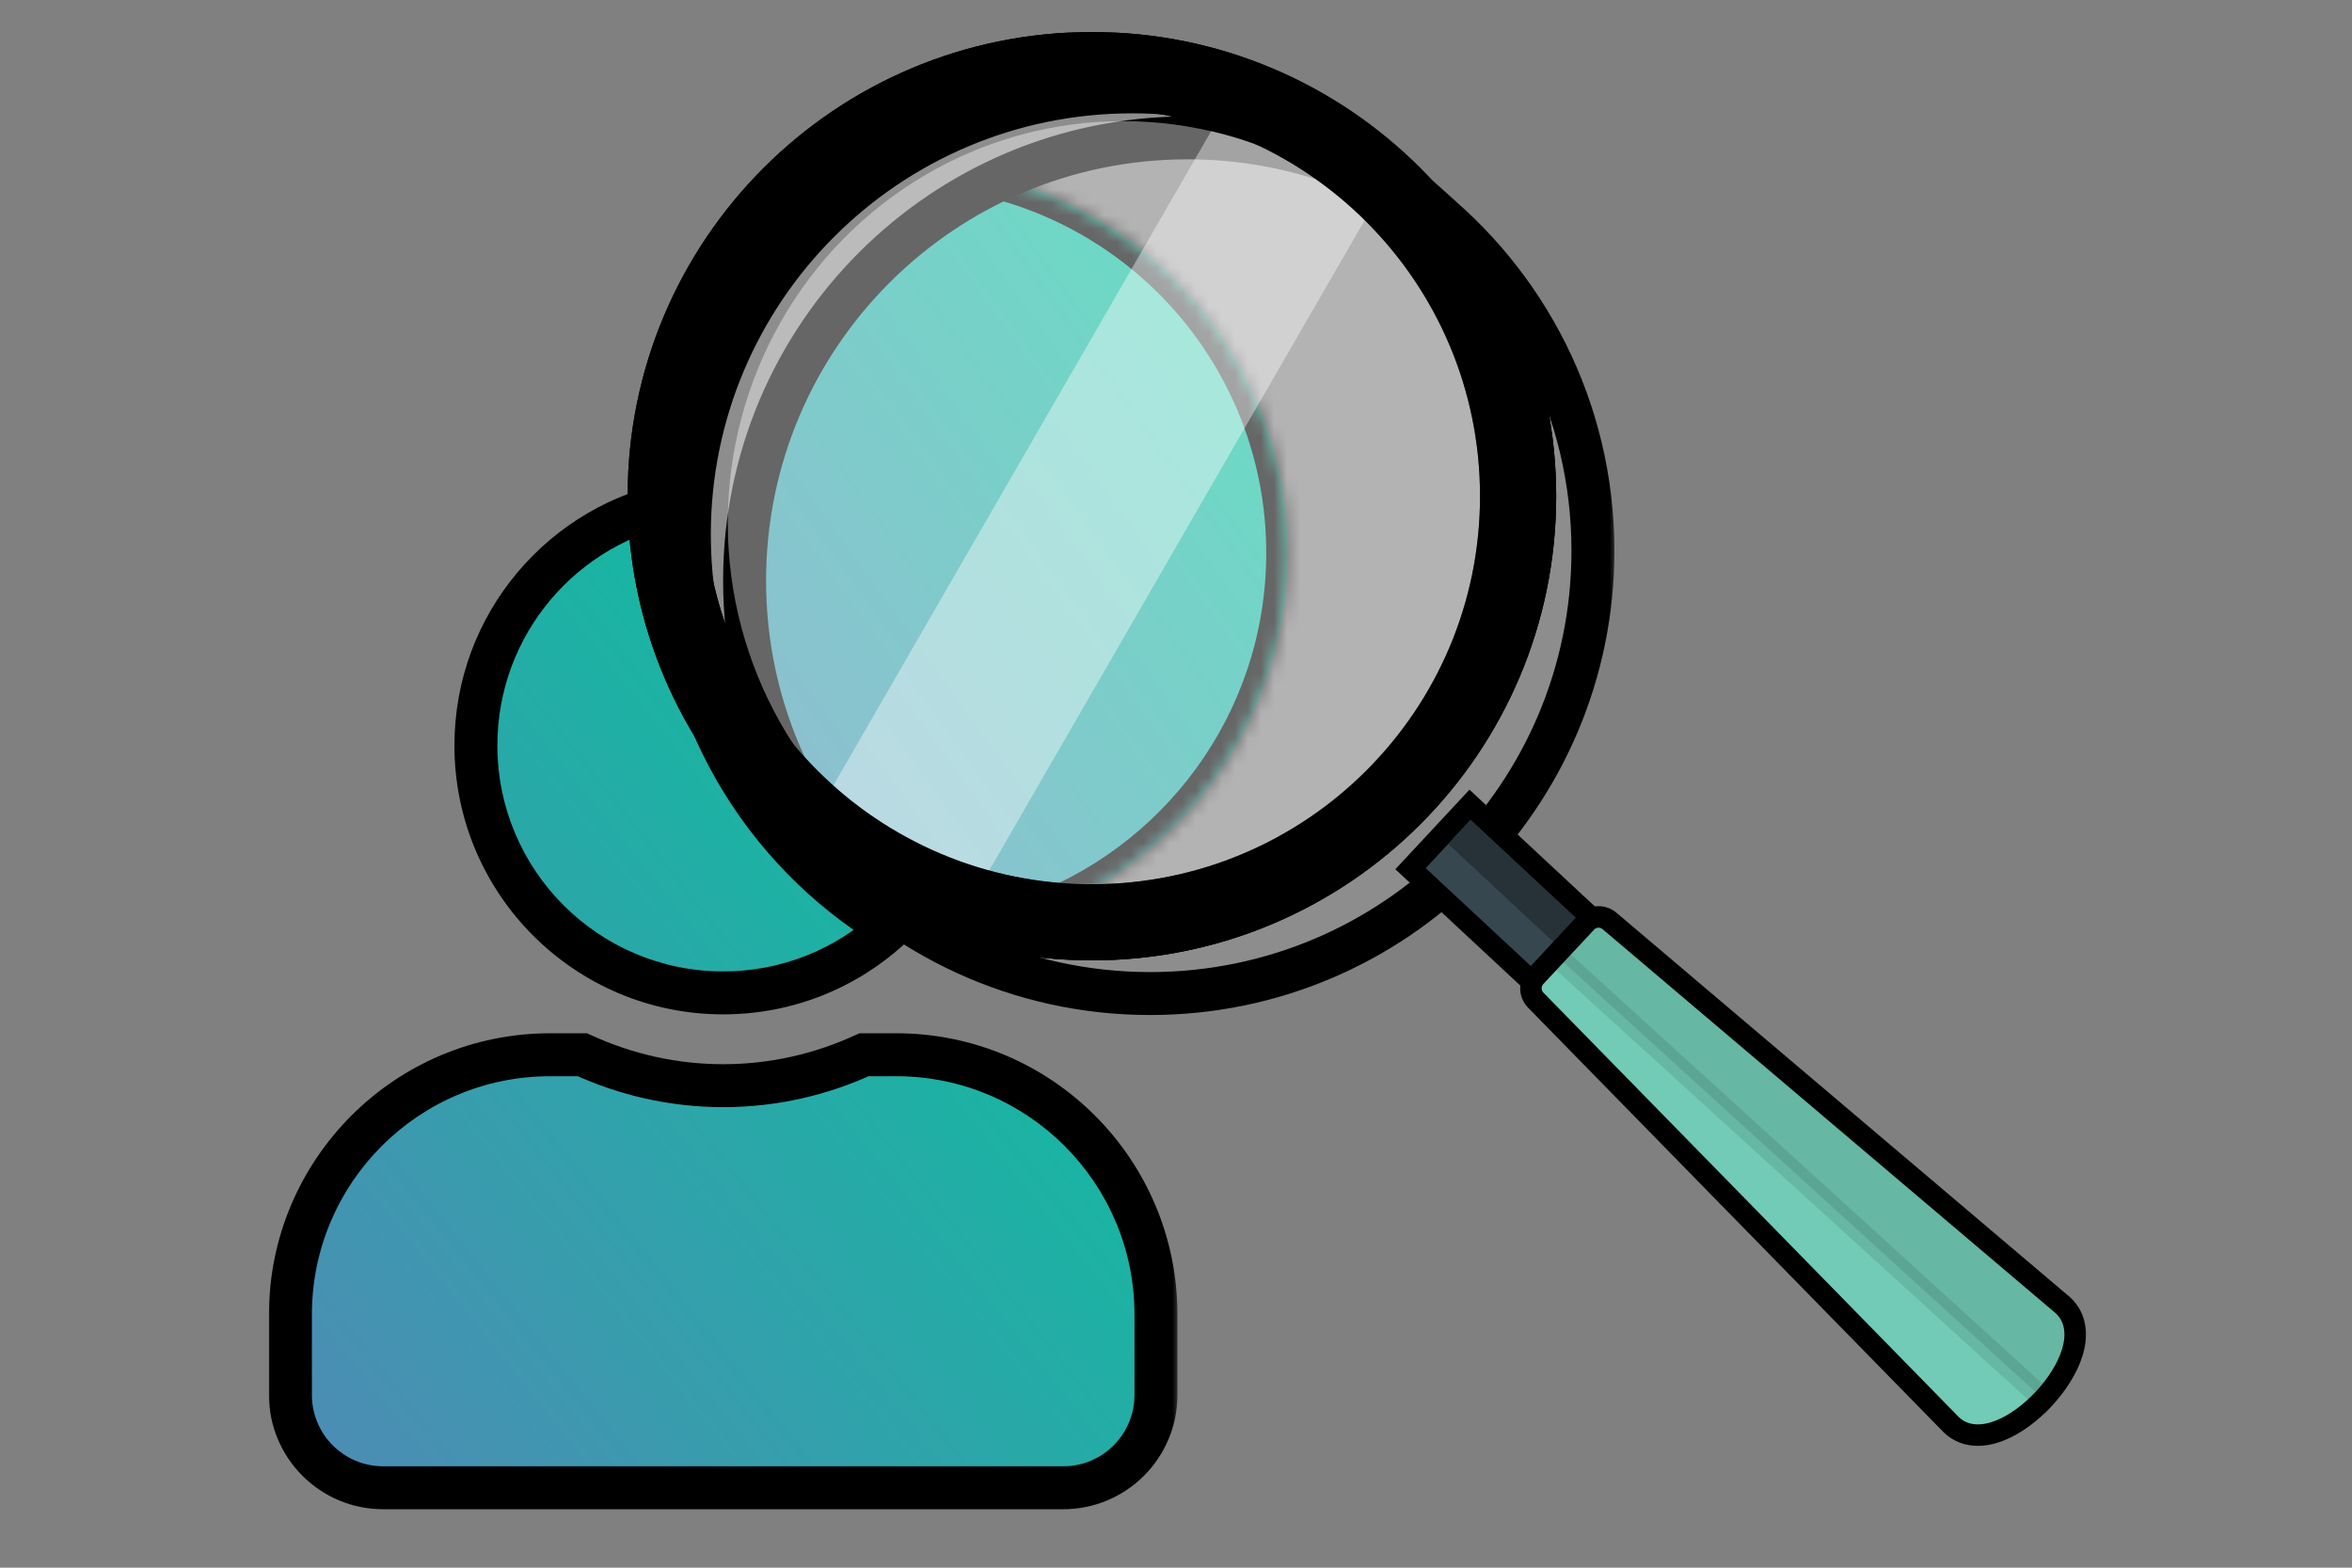 <svg width="180" height="120" viewBox="0 0 180 120" fill="none" xmlns="http://www.w3.org/2000/svg">
    <rect x="0" y="0" width="180" height="120" fill="#808080" stroke="none"/>
    <defs>
        <linearGradient id="paint0_linear_1434_69800" x1="100.508" y1="12.633" x2="39.713" y2="56.594"
            gradientUnits="userSpaceOnUse">
            <stop offset="0.067" stop-color="#00C89A" />
            <stop offset="1" stop-color="#5288B6" />
        </linearGradient>
        <linearGradient id="paint1_linear_1434_69800" x1="91.282" y1="38.422" x2="9.833" y2="103.286"
            gradientUnits="userSpaceOnUse">
            <stop offset="0.067" stop-color="#00C89A" />
            <stop offset="1" stop-color="#5288B6" />
        </linearGradient>
    </defs>
    <mask id="path-1-inside-1_1434_69800" fill="white">
        <path fill-rule="evenodd" clip-rule="evenodd"
            d="M68.957 12.633C85.309 12.685 98.549 25.957 98.549 42.322C98.549 55.376 90.124 66.463 78.414 70.44C63.75 68.314 52.476 55.5 52.476 40.011C52.476 28.073 59.173 17.725 68.957 12.633Z" />
    </mask>
    <path fill-rule="evenodd" clip-rule="evenodd"
        d="M68.957 12.633C85.309 12.685 98.549 25.957 98.549 42.322C98.549 55.376 90.124 66.463 78.414 70.44C63.75 68.314 52.476 55.5 52.476 40.011C52.476 28.073 59.173 17.725 68.957 12.633Z"
        fill="url(#paint0_linear_1434_69800)" />
    <path
        d="M68.957 12.633L68.962 10.99L68.557 10.989L68.198 11.176L68.957 12.633ZM78.414 70.44L78.178 72.066L78.569 72.123L78.942 71.996L78.414 70.44ZM68.951 14.277C84.399 14.326 96.906 26.863 96.906 42.322H100.192C100.192 25.052 86.219 11.045 68.962 10.99L68.951 14.277ZM96.906 42.322C96.906 54.651 88.949 65.126 77.885 68.884L78.942 71.996C91.298 67.799 100.192 56.101 100.192 42.322H96.906ZM78.65 68.814C64.802 66.806 54.119 54.692 54.119 40.011H50.833C50.833 56.308 62.698 69.821 78.178 72.066L78.65 68.814ZM54.119 40.011C54.119 28.7 60.462 18.906 69.715 14.091L68.198 11.176C57.883 16.544 50.833 27.447 50.833 40.011H54.119Z"
        fill="black" mask="url(#path-1-inside-1_1434_69800)" />
    <mask id="path-3-outside-2_1434_69800" maskUnits="userSpaceOnUse" x="60.699" y="13.434" width="63" height="65"
        fill="black">
        <rect fill="white" x="60.699" y="13.434" width="63" height="65" />
        <path fill-rule="evenodd" clip-rule="evenodd"
            d="M83.537 71.85C102.254 71.85 117.427 56.677 117.427 37.961C117.427 29.313 114.188 21.422 108.856 15.434C116.801 21.636 121.908 31.302 121.908 42.162C121.908 60.879 106.735 76.052 88.019 76.052C77.95 76.052 68.906 71.66 62.699 64.689C68.447 69.176 75.68 71.85 83.537 71.85Z" />
    </mask>
    <path fill-rule="evenodd" clip-rule="evenodd"
        d="M83.537 71.85C102.254 71.85 117.427 56.677 117.427 37.961C117.427 29.313 114.188 21.422 108.856 15.434C116.801 21.636 121.908 31.302 121.908 42.162C121.908 60.879 106.735 76.052 88.019 76.052C77.95 76.052 68.906 71.66 62.699 64.689C68.447 69.176 75.68 71.85 83.537 71.85Z"
        fill="#8D8D8D" />
    <path
        d="M108.856 15.434L109.868 14.139L107.629 16.526L108.856 15.434ZM62.699 64.689L63.71 63.394L61.472 65.781L62.699 64.689ZM115.784 37.961C115.784 55.77 101.346 70.207 83.537 70.207V73.493C103.161 73.493 119.07 57.585 119.07 37.961H115.784ZM107.629 16.526C112.703 22.225 115.784 29.731 115.784 37.961H119.07C119.07 28.895 115.672 20.618 110.084 14.341L107.629 16.526ZM107.845 16.729C115.408 22.633 120.265 31.83 120.265 42.162H123.551C123.551 30.775 118.193 20.639 109.868 14.139L107.845 16.729ZM120.265 42.162C120.265 59.971 105.828 74.408 88.019 74.408V77.695C107.643 77.695 123.551 61.786 123.551 42.162H120.265ZM88.019 74.408C78.438 74.408 69.835 70.233 63.926 63.596L61.472 65.781C67.978 73.088 77.461 77.695 88.019 77.695V74.408ZM83.537 70.207C76.059 70.207 69.18 67.664 63.71 63.394L61.688 65.984C67.715 70.689 75.301 73.493 83.537 73.493V70.207Z"
        fill="black" mask="url(#path-3-outside-2_1434_69800)" />
    <mask id="path-5-outside-3_1434_69800" maskUnits="userSpaceOnUse" x="50.756" y="5.032" width="61" height="65"
        fill="black">
        <rect fill="white" x="50.756" y="5.032" width="61" height="65" />
        <path fill-rule="evenodd" clip-rule="evenodd"
            d="M67.159 68.652C60.88 62.501 56.985 53.926 56.985 44.442C56.985 25.726 72.157 10.553 90.874 10.553C98.127 10.553 104.849 12.831 110.361 16.712C104.248 10.724 95.878 7.032 86.645 7.032C67.929 7.032 52.756 22.205 52.756 40.921C52.756 52.385 58.447 62.519 67.159 68.652Z" />
    </mask>
    <path fill-rule="evenodd" clip-rule="evenodd"
        d="M67.159 68.652C60.88 62.501 56.985 53.926 56.985 44.442C56.985 25.726 72.157 10.553 90.874 10.553C98.127 10.553 104.849 12.831 110.361 16.712C104.248 10.724 95.878 7.032 86.645 7.032C67.929 7.032 52.756 22.205 52.756 40.921C52.756 52.385 58.447 62.519 67.159 68.652Z"
        fill="#8D8D8D" />
    <path
        d="M67.159 68.652L66.213 69.996L68.309 67.478L67.159 68.652ZM110.361 16.712L109.415 18.055L111.51 15.538L110.361 16.712ZM68.309 67.478C62.333 61.623 58.628 53.467 58.628 44.442H55.341C55.341 54.386 59.428 63.378 66.009 69.826L68.309 67.478ZM58.628 44.442C58.628 26.633 73.065 12.196 90.874 12.196V8.91C71.25 8.91 55.341 24.818 55.341 44.442H58.628ZM90.874 12.196C97.778 12.196 104.171 14.364 109.415 18.055L111.306 15.368C105.527 11.299 98.477 8.91 90.874 8.91V12.196ZM86.645 8.675C95.431 8.675 103.393 12.186 109.211 17.886L111.51 15.538C105.104 9.261 96.325 5.389 86.645 5.389V8.675ZM54.399 40.921C54.399 23.112 68.836 8.675 86.645 8.675V5.389C67.021 5.389 51.113 21.297 51.113 40.921H54.399ZM68.105 67.308C59.812 61.47 54.399 51.828 54.399 40.921H51.113C51.113 52.942 57.083 63.568 66.213 69.996L68.105 67.308Z"
        fill="black" mask="url(#path-5-outside-3_1434_69800)" />
    <mask id="path-7-outside-4_1434_69800" maskUnits="userSpaceOnUse" x="20.227" y="35.422" width="70" height="81"
        fill="black">
        <rect fill="white" x="20.227" y="35.422" width="70" height="81" />
        <path fill-rule="evenodd" clip-rule="evenodd"
            d="M51.967 38.422C43.127 40.016 36.421 47.754 36.421 57.061C36.421 67.523 44.893 76.001 55.347 76.001C60.269 76.001 64.751 74.122 68.117 71.04C58.321 65.1 51.776 54.335 51.776 42.042C51.776 40.819 51.84 39.611 51.967 38.422ZM66.125 80.737H68.594C79.565 80.737 88.466 89.644 88.466 100.624V106.78C88.466 110.701 85.287 113.882 81.369 113.882H29.324C25.406 113.882 22.227 110.701 22.227 106.78V100.624C22.227 89.644 31.128 80.737 42.099 80.737H44.568C47.865 82.246 51.502 83.104 55.347 83.104C59.191 83.104 62.843 82.246 66.125 80.737Z" />
    </mask>
    <path fill-rule="evenodd" clip-rule="evenodd"
        d="M51.967 38.422C43.127 40.016 36.421 47.754 36.421 57.061C36.421 67.523 44.893 76.001 55.347 76.001C60.269 76.001 64.751 74.122 68.117 71.04C58.321 65.1 51.776 54.335 51.776 42.042C51.776 40.819 51.84 39.611 51.967 38.422ZM66.125 80.737H68.594C79.565 80.737 88.466 89.644 88.466 100.624V106.78C88.466 110.701 85.287 113.882 81.369 113.882H29.324C25.406 113.882 22.227 110.701 22.227 106.78V100.624C22.227 89.644 31.128 80.737 42.099 80.737H44.568C47.865 82.246 51.502 83.104 55.347 83.104C59.191 83.104 62.843 82.246 66.125 80.737Z"
        fill="url(#paint1_linear_1434_69800)" />
    <path
        d="M51.967 38.422L53.601 38.595L53.832 36.416L51.675 36.805L51.967 38.422ZM68.117 71.04L69.227 72.252L70.844 70.772L68.969 69.635L68.117 71.04ZM66.125 80.737V79.093H65.766L65.439 79.244L66.125 80.737ZM44.568 80.737L45.252 79.243L44.926 79.093H44.568V80.737ZM51.675 36.805C42.065 38.538 34.778 46.946 34.778 57.061H38.065C38.065 48.562 44.188 41.495 52.258 40.039L51.675 36.805ZM34.778 57.061C34.778 68.429 43.985 77.645 55.347 77.645V74.358C45.802 74.358 38.065 66.616 38.065 57.061H34.778ZM55.347 77.645C60.695 77.645 65.57 75.6 69.227 72.252L67.008 69.828C63.933 72.643 59.842 74.358 55.347 74.358V77.645ZM68.969 69.635C59.644 63.98 53.419 53.737 53.419 42.042H50.133C50.133 54.933 56.999 66.219 67.265 72.445L68.969 69.635ZM53.419 42.042C53.419 40.877 53.48 39.727 53.601 38.595L50.333 38.248C50.2 39.495 50.133 40.761 50.133 42.042H53.419ZM68.594 79.093H66.125V82.38H68.594V79.093ZM90.109 100.624C90.109 88.738 80.474 79.093 68.594 79.093V82.38C78.657 82.38 86.823 90.551 86.823 100.624H90.109ZM90.109 106.78V100.624H86.823V106.78H90.109ZM81.369 115.525C86.196 115.525 90.109 111.607 90.109 106.78H86.823C86.823 109.795 84.379 112.239 81.369 112.239V115.525ZM29.324 115.525H81.369V112.239H29.324V115.525ZM20.584 106.78C20.584 111.607 24.497 115.525 29.324 115.525V112.239C26.315 112.239 23.87 109.795 23.87 106.78H20.584ZM20.584 100.624V106.78H23.87V100.624H20.584ZM42.099 79.093C30.219 79.093 20.584 88.738 20.584 100.624H23.87C23.87 90.551 32.037 82.38 42.099 82.38V79.093ZM44.568 79.093H42.099V82.38H44.568V79.093ZM55.347 81.461C51.751 81.461 48.346 80.659 45.252 79.243L43.884 82.231C47.385 83.833 51.254 84.747 55.347 84.747V81.461ZM65.439 79.244C62.363 80.658 58.944 81.461 55.347 81.461V84.747C59.438 84.747 63.323 83.834 66.812 82.229L65.439 79.244Z"
        fill="black" mask="url(#path-7-outside-4_1434_69800)" />
    <path
        d="M113.101 62.167L112.5 61.607L111.94 62.208L108.508 65.894L107.948 66.495L108.549 67.055L124.185 81.612L124.786 82.172L125.346 81.571L128.778 77.886L129.338 77.284L128.736 76.725L113.101 62.167Z"
        fill="#37474F" stroke="black" stroke-width="1.643" />
    <path d="M112.538 62.758L110.824 64.599L126.46 79.156L128.173 77.316L112.538 62.758Z" fill="#263238" />
    <path
        d="M157.886 99.922L157.873 99.91L157.859 99.898L123.18 70.497C123.18 70.497 123.179 70.496 123.178 70.496C122.924 70.279 122.595 70.169 122.262 70.189C121.929 70.21 121.617 70.358 121.391 70.603L117.51 74.765L117.51 74.766C117.282 75.011 117.157 75.334 117.162 75.669C117.166 76.003 117.3 76.322 117.534 76.561C117.534 76.561 117.534 76.561 117.535 76.562L149.332 109.056L149.344 109.069L149.357 109.081C150.406 110.064 151.799 109.984 152.996 109.523C154.202 109.057 155.411 108.145 156.397 107.091C157.382 106.037 158.212 104.769 158.592 103.532C158.97 102.301 158.946 100.906 157.886 99.922Z"
        fill="#71CBB6" stroke="black" stroke-width="1.643" />
    <path opacity="0.1"
        d="M157.887 99.922L157.873 99.909L157.859 99.897L123.179 70.504C123.178 70.503 123.177 70.503 123.177 70.502C122.922 70.285 122.594 70.176 122.26 70.196C121.927 70.217 121.615 70.365 121.389 70.61L119.625 72.504L119.058 73.112L119.673 73.671L155.76 106.526L156.401 107.11L156.949 106.438C157.767 105.437 158.427 104.283 158.691 103.163C158.957 102.035 158.84 100.807 157.887 99.922Z"
        fill="black" stroke="black" stroke-width="1.643" />
    <mask id="path-13-outside-5_1434_69800" maskUnits="userSpaceOnUse" x="47.675" y="2.091" width="72" height="72"
        fill="black">
        <rect fill="white" x="47.675" y="2.091" width="72" height="72" />
        <path
            d="M117.454 37.981C117.454 56.697 102.281 71.87 83.565 71.87C64.848 71.87 49.675 56.697 49.675 37.981C49.675 19.264 64.848 4.091 83.565 4.091C102.281 4.091 117.454 19.264 117.454 37.981ZM52.22 37.981C52.22 55.292 66.253 69.326 83.565 69.326C100.876 69.326 114.91 55.292 114.91 37.981C114.91 20.669 100.876 6.636 83.565 6.636C66.253 6.636 52.22 20.669 52.22 37.981Z" />
    </mask>
    <path
        d="M117.454 37.981C117.454 56.697 102.281 71.87 83.565 71.87C64.848 71.87 49.675 56.697 49.675 37.981C49.675 19.264 64.848 4.091 83.565 4.091C102.281 4.091 117.454 19.264 117.454 37.981ZM52.22 37.981C52.22 55.292 66.253 69.326 83.565 69.326C100.876 69.326 114.91 55.292 114.91 37.981C114.91 20.669 100.876 6.636 83.565 6.636C66.253 6.636 52.22 20.669 52.22 37.981Z"
        fill="#C4C4C4" />
    <path
        d="M117.454 37.981C117.454 56.697 102.281 71.87 83.565 71.87C64.848 71.87 49.675 56.697 49.675 37.981C49.675 19.264 64.848 4.091 83.565 4.091C102.281 4.091 117.454 19.264 117.454 37.981ZM52.22 37.981C52.22 55.292 66.253 69.326 83.565 69.326C100.876 69.326 114.91 55.292 114.91 37.981C114.91 20.669 100.876 6.636 83.565 6.636C66.253 6.636 52.22 20.669 52.22 37.981Z"
        stroke="black" stroke-width="3.286" mask="url(#path-13-outside-5_1434_69800)" />
    <ellipse cx="85.945" cy="40.011" rx="30.249" ry="30.739" fill="white" fill-opacity="0.4" />
    <path fill-rule="evenodd" clip-rule="evenodd"
        d="M63.493 60.61L92.69 10.039C97.235 11.091 101.391 13.183 104.902 16.056L74.612 68.52C70.332 66.761 66.538 64.036 63.493 60.61Z"
        fill="white" fill-opacity="0.4" />
    <mask id="path-16-outside-6_1434_69800" maskUnits="userSpaceOnUse" x="47.675" y="2.091" width="72" height="72"
        fill="black">
        <rect fill="white" x="47.675" y="2.091" width="72" height="72" />
        <path
            d="M117.454 37.981C117.454 56.697 102.281 71.87 83.565 71.87C64.848 71.87 49.675 56.697 49.675 37.981C49.675 19.264 64.848 4.091 83.565 4.091C102.281 4.091 117.454 19.264 117.454 37.981ZM52.22 37.981C52.22 55.292 66.253 69.326 83.565 69.326C100.876 69.326 114.91 55.292 114.91 37.981C114.91 20.669 100.876 6.636 83.565 6.636C66.253 6.636 52.22 20.669 52.22 37.981Z" />
    </mask>
    <path
        d="M117.454 37.981C117.454 56.697 102.281 71.87 83.565 71.87C64.848 71.87 49.675 56.697 49.675 37.981C49.675 19.264 64.848 4.091 83.565 4.091C102.281 4.091 117.454 19.264 117.454 37.981ZM52.22 37.981C52.22 55.292 66.253 69.326 83.565 69.326C100.876 69.326 114.91 55.292 114.91 37.981C114.91 20.669 100.876 6.636 83.565 6.636C66.253 6.636 52.22 20.669 52.22 37.981Z"
        fill="#E1E1E1" />
    <path
        d="M117.454 37.981C117.454 56.697 102.281 71.87 83.565 71.87C64.848 71.87 49.675 56.697 49.675 37.981C49.675 19.264 64.848 4.091 83.565 4.091C102.281 4.091 117.454 19.264 117.454 37.981ZM52.22 37.981C52.22 55.292 66.253 69.326 83.565 69.326C100.876 69.326 114.91 55.292 114.91 37.981C114.91 20.669 100.876 6.636 83.565 6.636C66.253 6.636 52.22 20.669 52.22 37.981Z"
        stroke="black" stroke-width="3.286" mask="url(#path-16-outside-6_1434_69800)" />

</svg>

